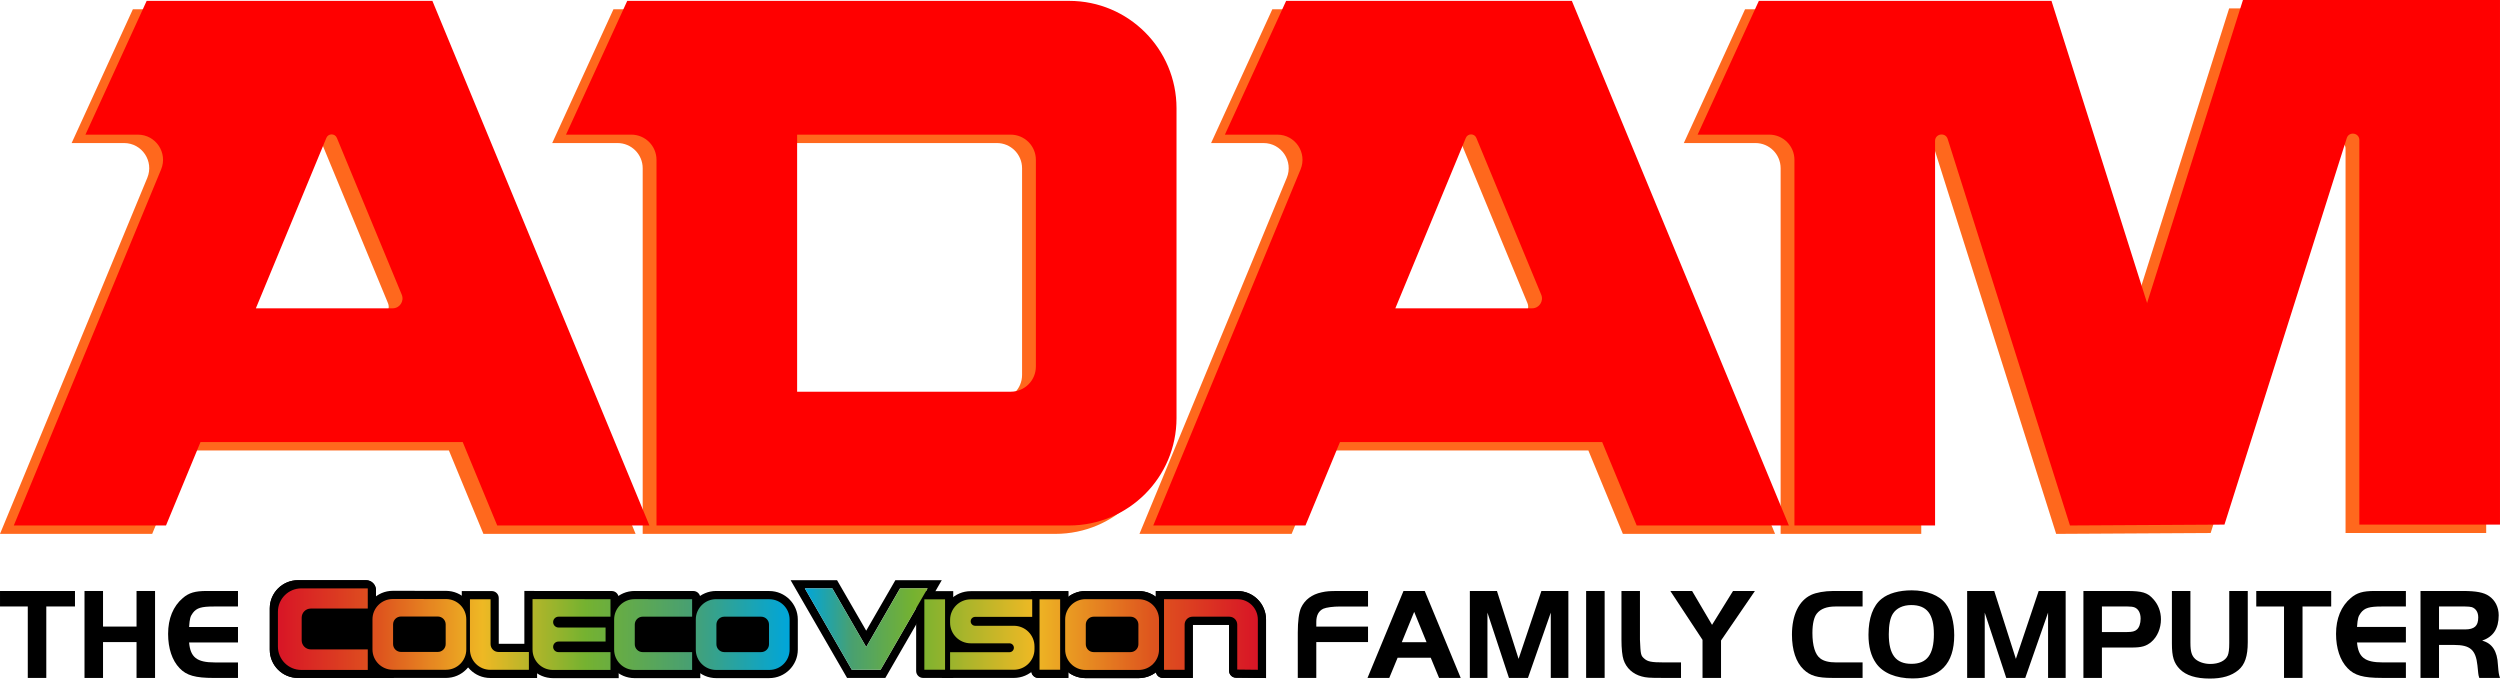 <?xml version="1.0" encoding="utf-8"?>
<!-- Generator: Adobe Illustrator 25.2.3, SVG Export Plug-In . SVG Version: 6.00 Build 0)  -->
<svg version="1.1" id="Layer_1" xmlns="http://www.w3.org/2000/svg" xmlns:xlink="http://www.w3.org/1999/xlink" x="0px" y="0px"
	 viewBox="0 0 3839.01 1042" style="enable-background:new 0 0 3839.01 1042;" xml:space="preserve">
<style type="text/css">
	.st0{fill:#FF681D;}
	.st1{fill:#FF0000;}
	.st2{fill:url(#SVGID_1_);}
	.st3{fill:url(#SVGID_2_);}
	.st4{fill:#00CFFF;}
	.st5{fill:#004CC6;}
	.st6{fill:url(#SVGID_3_);}
	.st7{fill:url(#SVGID_4_);}
	.st8{fill:#D8D8D8;}
	.st9{fill:url(#SVGID_5_);}
	.st10{fill:url(#SVGID_6_);}
	.st11{fill:url(#SVGID_7_);}
	.st12{fill:#FFFFFF;}
	.st13{fill:url(#SVGID_8_);}
	.st14{fill:url(#SVGID_9_);}
	.st15{fill:url(#SVGID_10_);}
	.st16{fill:url(#SVGID_11_);}
	.st17{fill:url(#SVGID_12_);}
	.st18{fill:url(#SVGID_13_);}
	.st19{fill:url(#SVGID_14_);}
	.st20{fill:#666666;}
	.st21{fill:#999999;}
</style>
<g>
	<g>
		<g>
			<path class="st0" d="M1225.98,14.26h-23.1H941.99l-94.02,205.41h100.29c21.35,0,38.66,17.31,38.66,38.66v561.5h633.68
				c91.05,0,164.86-73.81,164.86-164.86V179.12c0-91.05-73.81-164.86-164.86-164.86H1225.98z M1530.84,614.42h-327.97V219.67h23.1
				h304.86c21.35,0,38.66,17.31,38.66,38.66v317.43C1569.5,597.11,1552.19,614.42,1530.84,614.42z"/>
			<path class="st0" d="M2392.54,14.26h-275.13h-163.63l-94.02,205.41h80.52c27.52,0,46.21,27.96,35.69,53.39l-226.21,546.77h233.71
				l52.98-128.07h402.66l52.98,128.07h233.71L2392.54,14.26z M2121.47,486.35l108.27-261.69c2.97-7.18,13.14-7.18,16.12,0
				l99.66,240.78c4.12,9.96-3.2,20.91-13.98,20.91H2121.47z"/>
			<path class="st0" d="M642.78,14.26H367.65H204.02L110,219.67h80.52c27.52,0,46.21,27.96,35.69,53.39L0,819.83h233.71
				l52.98-128.07h402.66l52.98,128.07h233.71L642.78,14.26z M371.71,486.35l108.26-261.69c2.97-7.18,13.14-7.18,16.12,0
				l99.66,240.78c4.12,9.96-3.2,20.91-13.98,20.91H371.71z"/>
			<path class="st0" d="M3423.08,12.92l-147.01,464.6v1.34l-147.01-464.6H2679.7l-94.02,205.41h110c21.35,0,38.66,17.31,38.66,38.66
				v561.5h215.96V229.36c0-11.33,15.95-13.8,19.37-2.99l187.78,593.46l237.24-1.34l187.78-593.46c3.42-10.8,19.37-8.34,19.37,2.99
				v590.47h215.96V12.91L3423.08,12.92L3423.08,12.92z"/>
		</g>
		<g>
			<path class="st1" d="M1247.18,1.35h-23.1H963.19l-94.02,205.41h100.29c21.35,0,38.66,17.31,38.66,38.66v561.5h633.68
				c91.05,0,164.86-73.81,164.86-164.86V166.21c0-91.05-73.81-164.86-164.86-164.86H1247.18z M1552.04,601.52h-327.97V206.77h23.1
				h304.86c21.35,0,38.66,17.31,38.66,38.66v317.43C1590.71,584.21,1573.4,601.52,1552.04,601.52z"/>
			<path class="st1" d="M2413.75,1.35h-275.13h-163.63l-94.02,205.41h80.52c27.52,0,46.21,27.96,35.69,53.39l-226.21,546.77h233.71
				l52.98-128.07h402.66l52.98,128.07h233.71L2413.75,1.35z M2142.68,473.45l108.26-261.69c2.97-7.18,13.14-7.18,16.12,0
				l99.66,240.78c4.12,9.96-3.2,20.91-13.98,20.91H2142.68z"/>
			<path class="st1" d="M663.98,1.35H388.85H225.22L131.2,206.76h80.52c27.52,0,46.21,27.96,35.69,53.39L21.2,806.92h233.71
				l52.98-128.07h402.66l52.98,128.07h233.71L663.98,1.35z M392.91,473.45l108.26-261.69c2.97-7.18,13.14-7.18,16.12,0l99.66,240.78
				c4.12,9.96-3.2,20.91-13.98,20.91H392.91z"/>
			<path class="st1" d="M3444.28,0.01l-147.01,464.6v1.34L3150.26,1.35H2700.9l-94.02,205.41h110c21.35,0,38.66,17.31,38.66,38.66
				v561.5h215.96V216.45c0-11.33,15.95-13.8,19.37-2.99l187.78,593.46l237.24-1.34l187.78-593.46c3.42-10.8,19.37-8.34,19.37,2.99
				v590.47H3839V0L3444.28,0.01L3444.28,0.01z"/>
		</g>
	</g>
	<path d="M577.35,984.7v-78.49c0-8.43-6.83-15.26-15.26-15.26H457.62c-23.96,0-43.38,19.42-43.38,43.38v63.36
		c0,23.96,19.42,43.38,43.38,43.38h85.45h34.28h27.11V984.7H577.35z"/>
	<path d="M1583.75,1030.38V907.79h56.77v133.25h-46.11C1588.53,1041.04,1583.75,1036.26,1583.75,1030.38z"/>
	<path d="M1666.91,1041.33c-24.15,0-43.79-19.64-43.79-43.79v-46.23c0-24.15,19.64-43.79,43.79-43.79l81.7,0.08
		c24.13,0.02,43.75,19.66,43.75,43.79v46.15c0,24.15-19.64,43.79-43.79,43.79H1666.91L1666.91,1041.33z"/>
	<path d="M1887.35,1029.98v-70.45h-55.67v81.51h-46.11c-5.91,0-10.69-4.78-10.69-10.69V907.51h55.69v0.02l69.8,0.06
		c24.17,0.02,43.75,19.62,43.75,43.79v89.82l-46.23-0.52C1892.05,1040.6,1887.35,1035.84,1887.35,1029.98z"/>
	<g>
		<path d="M0.01,931.34v-23.82h115.13v23.82H71.09v109.72H42.66V931.34H0.01z"/>
		<path d="M238.1,1041.06h-28.43v-55.07h-51.46v55.07h-28.44V907.51h28.44v54.66h51.46v-54.66h28.43V1041.06z"/>
		<path d="M365.47,931.34h-37.04c-19.22,0-26.43,2.2-32.24,9.81c-4,5.42-4.8,8.41-5.81,21.63h75.08v23.82h-75.08
			c2,22.82,12.02,30.64,39.25,30.64h35.84v23.82h-37.04c-28.44,0-42.05-3.81-52.66-15.02c-11.41-11.81-17.62-30.44-17.62-52.65
			c0-23.63,7.81-42.45,22.62-55.07c9.41-8,18.62-10.81,36.64-10.81h48.05v23.83H365.47z"/>
	</g>
	<g>
		<path d="M2100.75,985.97h-79.45v55.04h-28.42v-69.64c0-17.21,1.8-31.02,5-38.03c5.8-12.4,16.61-20.61,31.82-23.81
			c7.4-1.61,11.61-2,25.02-2h46.03v23.81h-42.42c-11.41,0-21.62,1.41-26.22,3.4c-7.2,3.41-10.81,10.21-10.81,20.21v7.21h79.45
			L2100.75,985.97L2100.75,985.97z"/>
		<path d="M2155.21,907.52h32.62l55.23,133.48h-33.22l-12.81-31.02h-50.83l-12.81,31.02h-33.42L2155.21,907.52z M2152.61,986.17
			h38.02l-19.01-46.63L2152.61,986.17z"/>
		<path d="M2331.95,1011.79l35.02-104.26h41.42v133.48h-27.01V940.75l-35.02,100.26h-29.22l-33.02-100.26v100.26h-27.01V907.53
			h41.62L2331.95,1011.79z"/>
		<path d="M2435.67,907.52h28.42V1041h-28.42V907.52z"/>
		<path d="M2518.32,907.52v74.84c1,23.22,1.4,24.42,6.61,29.01c5.2,4.61,11.2,5.81,29.21,5.81h27.22v23.81h-30.21
			c-18.81,0-23.22-0.4-30.02-2.2c-13.61-3.6-23.81-12.81-28.01-25.62c-2-6.01-3.2-17.01-3.2-30.82v-74.84h28.4V907.52z"/>
		<path d="M2564.98,907.52h33.42l30.62,52.03l32.22-52.03h33.61l-52.03,76.04V1041h-28.42v-58.44L2564.98,907.52z"/>
		<path d="M2860.19,1041h-46.43c-23.01,0-34.02-3.2-44.42-13.2c-11.4-11.01-17.61-29.42-17.61-53.23
			c0-30.02,10.61-52.23,29.42-61.03c7.6-3.61,20.81-6.01,33.82-6.01h45.23v23.81h-41.82c-13.21,0-22.62,3.61-28.42,10.81
			c-4.41,5.4-6.81,16.01-6.81,29.82c0,19.62,4.2,33.43,12.21,39.22c5.2,4,13.2,6.01,24.01,6.01h40.82L2860.19,1041L2860.19,1041z"/>
		<path d="M2987.9,927.13c8.21,10.61,13.01,28.42,13.01,48.43c0,43.63-21.81,66.24-63.84,66.24c-25.62,0-45.83-8.41-56.23-23.41
			c-7.81-11.01-11.61-25.62-11.61-43.63c0-25.42,7-44.83,20.21-55.23c10.4-8.41,26.81-13.01,46.22-13.01
			C2958.68,906.52,2978.09,914.13,2987.9,927.13z M2906.65,942.55c-4.2,6.6-6.21,17.21-6.21,31.41c0,31.22,10.81,45.43,34.82,45.43
			c23.81,0,34.42-14.21,34.42-45.63c0-30.82-10.8-44.63-34.82-44.63C2922.26,929.13,2912.05,933.94,2906.65,942.55z"/>
		<path d="M3095.6,1011.79l35.02-104.26h41.42v133.48h-27.01V940.75l-35.02,100.26h-29.22l-33.02-100.26v100.26h-27.01V907.53h41.62
			L3095.6,1011.79z"/>
		<path d="M3227.72,1041h-28.42V907.52h66.63c23.41,0,31.62,2.4,40.42,12.2c7.81,8.41,12.01,19.42,12.01,31.23
			c0,14.01-5.61,27.01-14.81,34.81c-7.81,6.6-15.01,8.6-30.22,8.6h-45.62V1041H3227.72z M3266.34,970.56c7.6,0,12.01-1,15.01-3.81
			c3.6-2.99,5.8-9.4,5.8-16.8c0-8.81-3.6-15.22-9.8-17.42c-2.2-0.79-5.8-1.2-10.41-1.2h-39.22v39.23L3266.34,970.56L3266.34,970.56z
			"/>
		<path d="M3363.63,987.57c0,13.01,2,19.41,7.4,24.42c5.2,4.6,14.01,7.6,23.01,7.6c13.01,0,23.22-4.81,26.81-12.81
			c1.6-3.81,2.4-9.61,2.4-19.21v-80.05h28.42v78.65c0,21.41-4.4,34.42-14.41,42.82c-10.61,8.8-24.61,13.01-43.83,13.01
			c-21.41,0-36.42-4.81-46.03-14.41c-9.21-9.4-12.21-19-12.21-39.42v-80.64h28.42v80.04H3363.63z"/>
		<path d="M3464.73,931.33v-23.81h115.06v23.81h-44.02V1041h-28.42V931.33H3464.73z"/>
		<path d="M3694.49,931.33h-37.02c-19.21,0-26.42,2.2-32.22,9.8c-4,5.41-4.8,8.41-5.8,21.62h75.05v23.81h-75.05
			c2,22.81,12.01,30.62,39.23,30.62h35.82v23.81h-37.02c-28.42,0-42.03-3.81-52.63-15.01c-11.4-11.81-17.61-30.42-17.61-52.63
			c0-23.62,7.81-42.43,22.61-55.04c9.41-8,18.61-10.81,36.62-10.81h48.03L3694.49,931.33L3694.49,931.33z"/>
		<path d="M3745.36,1041h-28.42V907.52h65.24c20.21,0,32.02,2.2,40.02,7.8c9.4,6.4,14.81,17.21,14.81,29.42
			c0,20.41-8.2,33.02-25.41,39.02c15.61,4.2,23.21,16.22,24.21,37.03c1,12.41,1.4,15.21,3.2,20.21h-31.82c-1-3-1.2-4.2-1.6-7.21
			c-0.4-3.6-1-9.2-1.2-11.81c-2.6-24.21-11-31.61-36.22-31.61h-22.81V1041z M3785.18,966.55c14.61,0,20.42-5.4,20.42-18.41
			c0-8-3.6-13.61-9.81-15.81c-2.2-0.59-5.8-1-10.61-1h-39.82v35.22H3785.18z"/>
	</g>
	<path d="M577.35,984.7v-78.49c0-8.43-6.83-15.26-15.26-15.26H457.62c-23.96,0-43.38,19.42-43.38,43.38v63.36
		c0,23.96,19.42,43.38,43.38,43.38h85.45h34.28h27.11V984.7H577.35z"/>
	<path d="M1583.75,1030.38V907.79h56.77v133.25h-46.11C1588.53,1041.04,1583.75,1036.26,1583.75,1030.38z"/>
	<path d="M1666.91,1041.33c-24.15,0-43.79-19.64-43.79-43.79v-46.23c0-24.15,19.64-43.79,43.79-43.79l81.7,0.08
		c24.13,0.02,43.75,19.66,43.75,43.79v46.15c0,24.15-19.64,43.79-43.79,43.79H1666.91L1666.91,1041.33z"/>
	<path d="M1887.35,1029.98v-70.45h-55.67v81.51h-46.11c-5.91,0-10.69-4.78-10.69-10.69V907.51h55.69v0.02l69.8,0.06
		c24.17,0.02,43.75,19.62,43.75,43.79v89.82l-46.23-0.52C1892.05,1040.6,1887.35,1035.84,1887.35,1029.98z"/>
	<g>
		<path d="M1406.85,1030.38V907.79h56.94v133.25h-46.28C1411.63,1041.04,1406.85,1036.26,1406.85,1030.38z"/>
		<path d="M1446.36,1041.04v-52.06h14.55c-8.93-8.1-14.55-19.79-14.55-32.75v-4.22c0-24.38,19.83-44.21,44.21-44.21h107.06v52.06
			h-11.06c8.93,8.1,14.55,19.79,14.55,32.75v4.22c0,24.38-19.83,44.21-44.21,44.21H1446.36z"/>
		<path d="M1433.51,890.95h-1.85h-42.38h-10.37h-3.99l-44.77,77.53l-44.77-77.53h-5.68h-8.85h-42.22h-3.52h-11.05l86.71,150.09
			h38.84h3.9h16.01l86.66-150.09H1433.51z M1352.27,1028.47h-6.49h-4.34h-33.42l-72.09-124.91h42.23l52.01,90.05l51.86-90.05h42.36
			L1352.27,1028.47z"/>
		<g>
			<g>
				
					<linearGradient id="SVGID_1_" gradientUnits="userSpaceOnUse" x1="1651.15" y1="14240.776" x2="2346.769" y2="14240.776" gradientTransform="matrix(1 0 0 -1 -415.23 15206.946)">
					<stop  offset="0" style="stop-color:#00A6DA"/>
					<stop  offset="0.104" style="stop-color:#49A070"/>
					<stop  offset="0.24" style="stop-color:#75B230"/>
					<stop  offset="0.504" style="stop-color:#EEB824"/>
					<stop  offset="0.767" style="stop-color:#DE551E"/>
					<stop  offset="1" style="stop-color:#D81526"/>
				</linearGradient>
				<path class="st2" d="M1596.32,1028.48h31.64V920.36h-31.64V1028.48z M1556.91,960.95h-59.49c-3.78,0-6.83-3.07-6.83-6.83
					c0-3.78,3.07-6.83,6.83-6.83h87.65v-26.93h-94.47c-17.47,0-31.64,14.17-31.64,31.64v4.22c0,17.47,14.17,31.64,31.64,31.64h59.49
					c3.78,0,6.83,3.07,6.83,6.83s-3.07,6.83-6.83,6.83h-91.13v26.93h97.96c17.47,0,31.64-14.17,31.64-31.64v-4.22
					C1588.55,975.12,1574.38,960.95,1556.91,960.95z M1748.59,920.17l-81.64-0.08c-17.26-0.02-31.27,13.96-31.27,31.23v46.23
					c0,17.24,13.98,31.23,31.23,31.23h81.64c17.24,0,31.23-13.99,31.23-31.23V951.4C1779.77,934.15,1765.81,920.17,1748.59,920.17z
					 M1748.13,989.28c0,6.68-5.43,12.11-12.11,12.11h-56.57c-6.68,0-12.11-5.43-12.11-12.11V959.1c0-6.68,5.43-12.11,12.11-12.11
					h56.57c6.68,0,12.11,5.43,12.11,12.11V989.28z M1900.38,920.17l-81.64-0.08c-0.23,0-0.48,0.02-0.71,0.04v-0.04h-30.56v108.42
					h31.64v-69.4c0-6.68,5.43-12.11,12.11-12.11h56.57c6.68,0,12.11,5.43,12.11,12.11v69.05l31.64,0.36v-77.11
					C1931.56,934.15,1917.6,920.17,1900.38,920.17z M1382.15,903.56l-51.99,90.07l-52.02-90.07h-42.22l72.13,124.92h44.2
					l72.13-124.92H1382.15z M1419.42,1028.48h31.81V920.36h-31.81V1028.48z"/>
			</g>
		</g>
	</g>
	<g>
		<path d="M603.2,1041.06c-24.15,0-43.79-19.64-43.79-43.79v-46.23c0-24.15,19.64-43.79,43.79-43.79l81.69,0.08
			c24.13,0.02,43.74,19.66,43.74,43.79v46.14c0,24.15-19.64,43.79-43.79,43.79H603.2V1041.06z"/>
		<path d="M1099.69,1041.33c-24.15,0-43.79-19.64-43.79-43.79v-46.25c0-24.15,19.64-43.79,43.79-43.79l81.69,0.08
			c24.13,0.02,43.74,19.66,43.74,43.79v46.14c0,24.15-19.64,43.79-43.79,43.79h-81.64L1099.69,1041.33L1099.69,1041.33z"/>
		<path d="M974.32,1041.33c-24.19,0-43.79-19.6-43.79-43.79v-46.25c0-24.15,19.64-43.79,43.79-43.79l90.41,0.04
			c5.88,0,10.66,4.78,10.66,10.69v70.58v52.51L974.32,1041.33L974.32,1041.33z"/>
		<path d="M752.89,1041.13c-24.19,0-43.79-19.6-43.79-43.79v-89.7h46.1c5.91,0,10.69,4.78,10.69,10.69v70.29h58.88v52.51H752.89
			L752.89,1041.13z"/>
		<path d="M848.99,1041.33c-24.19,0-43.79-19.6-43.79-43.79v-90.06l134.2,0.08c5.89,0,10.67,4.78,10.67,10.69v41.3h-7.56v29.28h7.56
			v52.51H848.99V1041.33z"/>
		<g>
			<g>
				
					<linearGradient id="SVGID_2_" gradientUnits="userSpaceOnUse" x1="842" y1="14240.807" x2="1627.76" y2="14240.807" gradientTransform="matrix(1 0 0 -1 -415.23 15206.946)">
					<stop  offset="0" style="stop-color:#D81526"/>
					<stop  offset="0.2" style="stop-color:#DE551E"/>
					<stop  offset="0.4" style="stop-color:#EEB824"/>
					<stop  offset="0.6" style="stop-color:#75B230"/>
					<stop  offset="0.8" style="stop-color:#49A070"/>
					<stop  offset="1" style="stop-color:#00A6DA"/>
				</linearGradient>
				<path class="st3" d="M684.87,919.91l-81.64-0.08c-17.26-0.02-31.26,13.96-31.26,31.22v46.23c0.02,17.24,14,31.22,31.24,31.22
					h81.62c17.24,0,31.22-13.98,31.22-31.22v-46.14C716.05,933.89,702.09,919.93,684.87,919.91z M684.39,989.01
					c0,6.68-5.43,12.1-12.1,12.1h-56.56c-6.68,0-12.11-5.43-12.11-12.1v-30.18c0-6.68,5.43-12.1,12.11-12.1h56.56
					c6.68,0,12.1,5.43,12.1,12.1V989.01z M1181.35,920.16l-81.62-0.08c-17.26-0.02-31.26,13.96-31.26,31.22v46.23
					c0,17.24,13.98,31.22,31.22,31.22h81.62c17.24,0,31.22-13.98,31.22-31.22v-46.15C1212.53,934.16,1198.57,920.18,1181.35,920.16z
					 M1180.9,989.28c0,6.68-5.43,12.1-12.11,12.1h-56.56c-6.68,0-12.11-5.43-12.11-12.1v-30.2c0-6.68,5.43-12.1,12.11-12.1h56.56
					c6.68,0,12.11,5.43,12.11,12.1V989.28z M426.77,939.49v53.27c0,19.89,16.11,36,35.98,36h102v-31.55h-87.54
					c-7.7,0-13.95-6.25-13.95-13.95v-34.8c0-7.7,6.25-13.95,13.95-13.95h87.54v-30.95l-101.98-0.05
					C442.9,903.51,426.77,919.63,426.77,939.49z M943.08,951.3v46.23c0.02,17.26,14,31.24,31.24,31.24h88.51v-27.38h-75.97
					c-6.68,0-12.1-5.43-12.1-12.1v-30.2c0-6.68,5.43-12.11,12.1-12.11h75.97v-26.86l-88.49-0.04
					C957.08,920.06,943.08,934.04,943.08,951.3z M753.32,989.07V920.2h-31.66v77.14c0,17.24,13.96,31.22,31.22,31.22h59.29v-27.38
					h-46.75C758.75,1001.18,753.32,995.75,753.32,989.07z M817.77,997.53c0,17.26,13.96,31.24,31.22,31.24h88.51v-27.38h-80
					c-4.47,0-8.1-3.63-8.1-8.1s3.63-8.1,8.1-8.1h72.44v-21.56h-72.21c-4.59,0-8.33-3.74-8.33-8.33s3.74-8.33,8.33-8.33h79.77v-26.86
					l-119.73-0.08L817.77,997.53L817.77,997.53z"/>
			</g>
		</g>
	</g>
</g>
</svg>
